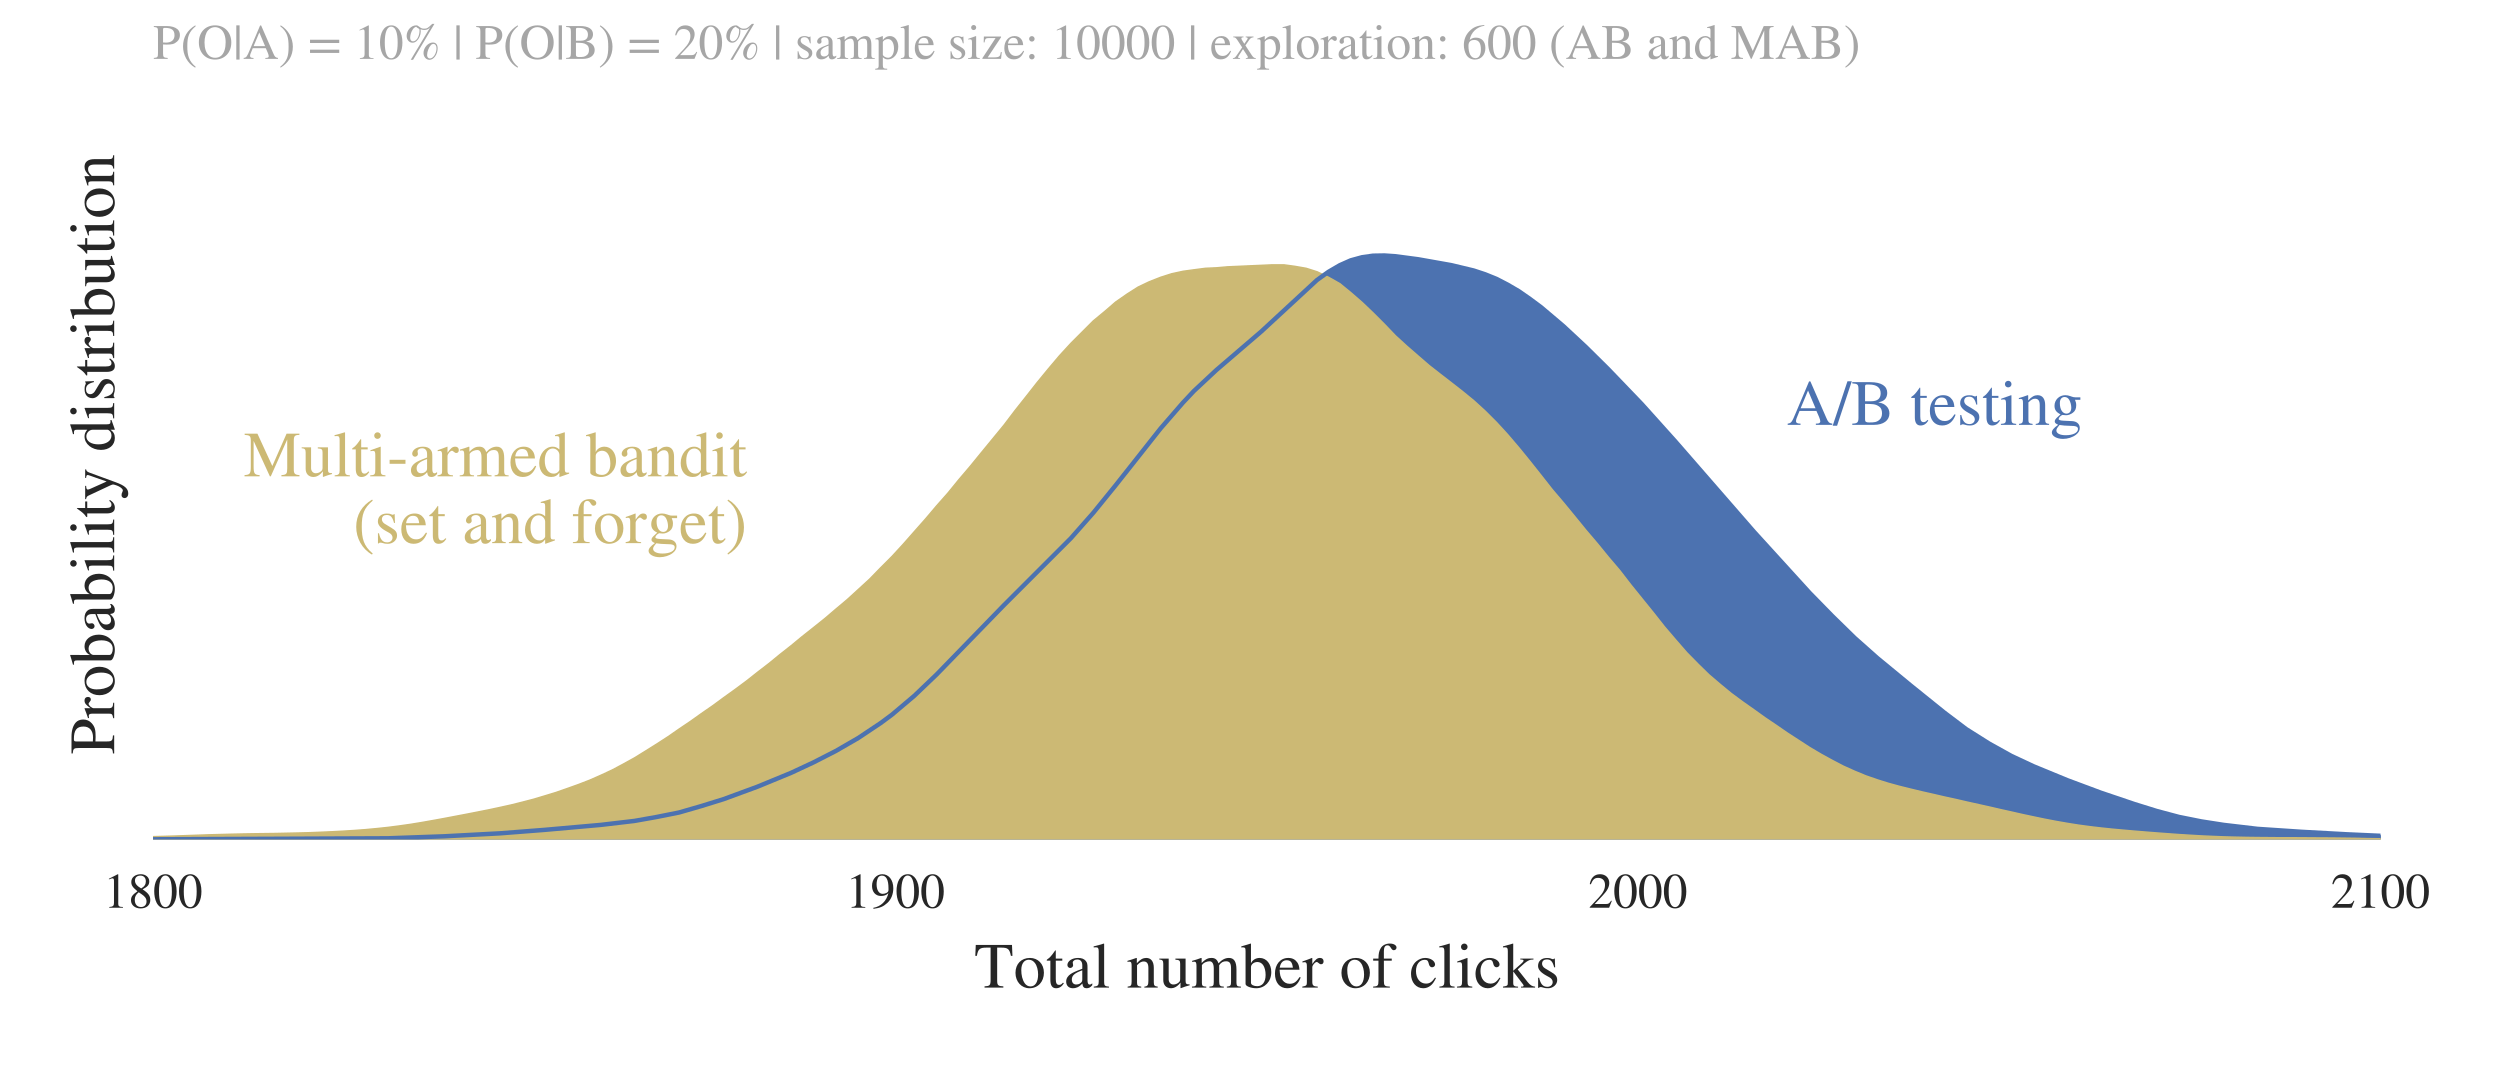 <?xml version="1.0" encoding="UTF-8" standalone="no"?>
<!DOCTYPE svg  PUBLIC '-//W3C//DTD SVG 1.1//EN'  'http://www.w3.org/Graphics/SVG/1.1/DTD/svg11.dtd'>
<svg width="504pt" height="216pt" xmlns:xlink="http://www.w3.org/1999/xlink" viewBox="0 0 504 216" version="1.1" xmlns="http://www.w3.org/2000/svg">
<defs>
<style type="text/css">*{stroke-linecap:butt;stroke-linejoin:round;stroke-miterlimit:100000;}</style>
</defs>
<path fill="#fff" d="m0 216h504v-216h-504z"/>
<path fill="#fff" d="m30.85 169.2h449l0.1-155.2-449 0.04z"/>
<defs>
<path id="d" stroke="#262626" d="m0 0"/>
</defs>
<use y="169.192" fill="#262626" xlink:href="#d" stroke="#262626" x="30.849"/>
<use y="14.04" fill="#262626" xlink:href="#d" stroke="#262626" x="30.849"/>
<defs>
<path id="ap" d="m44.5 15.5c0 8-3.2 13.41-15.5 21.59 9.91 5.32 13.41 8.71 13.41 16.21 0 7.79-6.91 14.29-16.82 14.29-11.09 0-19.39-6-19.39-15.59 0.003-6.5 2.097-10.3 12.39-18.8-10.68-7.5-13-11.4-13-18.29 0.004-9.41 7.91-16.32 19.21-16.32 12 0.004 19.7 6.613 19.7 16.91m-9 37.8c0-6.21-2.59-10.39-9.41-14.39-8.79 5.18-12.5 9.79-12.5 16 0 6.18 4.32 9.89 11 9.89 6.82 0 10.91-4.6 10.91-11.5m-8.41-26.1c6.82-4.61 9.82-8.61 9.82-14.79 0-6.504-4.5-11-11-11-7.61-0.004-12.71 5.184-12.71 14.39 0 6.5 2.1 10.61 8 15.4z"/>
<path id="o" d="m39.41 0v1.5c-7.5 0-9.5 1.797-9.5 6.094v59.71l-0.91 0.29-17.91-9.09v-1.41l2.71 1c1.79 0.71 3.5 1.21 4.5 1.21 2.11 0 3-1.5 3-4.89v-44.91c0-5.5-2.1-7.594-9.5-8v-1.5z"/>
<path id="a" d="m47.59 33c0 20.5-9.09 34.59-22.18 34.59-16.11 0-23-16.29-23-34-0.004-16.39 5.496-35 22.59-35 16.3 0.004 22.59 17.21 22.59 34.41m-9.59-0.5c0-19.8-4.5-31.3-13-31.3-8.59 0.003-13 11.39-13 31.71 0 20.29 4.5 32.09 12.8 32.09 8.79 0 13.2-11.7 13.2-32.5"/>
</defs>
<g transform="translate(20.85 183) scale(.1 -.1)" fill="#262626">
<use xlink:href="#o"/>
<use x="50" xlink:href="#ap"/>
<use x="100" xlink:href="#a"/>
<use x="150" xlink:href="#a"/>
</g>
<use y="169.192" fill="#262626" xlink:href="#d" stroke="#262626" x="180.546"/>
<use y="14.04" fill="#262626" xlink:href="#d" stroke="#262626" x="180.546"/>
<defs>
<path id="ao" d="m5.906-2.203c13 1.797 19.5 4.203 28 11.91 8 7.293 12 18.2 12 29.7 0 8.39-2.41 15.59-6.41 20.59-3.91 4.8-9.3 7.59-15.7 7.59-11.89 0-20.8-10.09-20.8-23.59 0-12.2 7.2-20.3 18-20.3 5.91 0 10.7 1.5 15 5.71-4-16.41-15.2-26.91-30.41-29.61zm30.29 37.7c0-5.3-7.29-7.5-11.7-7.5-7.5 0-12.3 7.5-12.3 19.41 0 5.39 1.5 11.29 3.5 14 1.71 2.18 4.3 3.39 7.3 3.39 8.7 0 13.2-8.6 13.2-25.39z"/>
</defs>
<g transform="translate(170.5 183) scale(.1 -.1)" fill="#262626">
<use xlink:href="#o"/>
<use x="50" xlink:href="#ao"/>
<use x="100" xlink:href="#a"/>
<use x="150" xlink:href="#a"/>
</g>
<use y="169.192" fill="#262626" xlink:href="#d" stroke="#262626" x="330.243"/>
<use y="14.04" fill="#262626" xlink:href="#d" stroke="#262626" x="330.243"/>
<defs>
<path id="x" d="m47.41 13.7l-1.41 0.6c-3.3-5.597-5.41-6.706-9.59-6.706h-23.41l16.5 17.61c8.91 9.39 12.8 16.89 12.8 24.8 0 9.91-7.21 17.59-18.5 17.59-12.3 0-18.71-8.18-20.8-19.89l2.094-0.5c4 9.8 7.496 13 14.71 13 8.5 0 13.9-5 13.9-14.11 0-8.5-3.61-16.09-13-26l-17.79-18.89-0.004-1.2h39.09z"/>
</defs>
<g transform="translate(320.2 183) scale(.1 -.1)" fill="#262626">
<use xlink:href="#x"/>
<use x="50" xlink:href="#a"/>
<use x="100" xlink:href="#a"/>
<use x="150" xlink:href="#a"/>
</g>
<use y="169.192" fill="#262626" xlink:href="#d" stroke="#262626" x="479.94"/>
<use y="14.04" fill="#262626" xlink:href="#d" stroke="#262626" x="479.94"/>
<g transform="translate(469.9 183) scale(.1 -.1)" fill="#262626">
<use xlink:href="#x"/>
<use x="50" xlink:href="#o"/>
<use x="100" xlink:href="#a"/>
<use x="150" xlink:href="#a"/>
</g>
<defs>
<path id="v" d="m77.5 0v1.5l-2.59 0.203c-3 0.203-4.32 1.5-4.32 6v20.3c0 11.8-3.5 18-11.59 18-5.8 0-10.91-2.59-16.3-8.41-1.79 5.71-5.2 8.41-10.61 8.41-4.5 0-8.68-0.91-15.29-7.7h-0.21v7.4l-0.79 0.3c-5.1-1.91-8.394-3-13.89-4.5l-0.004-1.7c1.297 0.29 2.094 0.4 3.188 0.4 2.609 0 3.5-1.7 3.5-6.61v-24.79c0-5.8-1.391-7.206-7-7.3v-1.5h22.21v1.5c-5.3 0.203-6.8 1.203-6.8 5.5v27.8c0 0.2 0.59 0.9 1.3 1.7 2 2.41 6.9 4.3 10.61 4.3 4.29 0 6.5-4.21 6.5-11.1v-21.11c0-6.09-1.11-6.684-6.82-7.09v-1.5h22.41v1.5c-5.7 0.094-7.2 1.5-7.2 8v25.2c3 4.3 6 6.1 10.7 6.1 5.7 0 7.7-3.3 7.7-11.21v-20.59c0-5.797-0.9-6.906-6.5-7.5v-1.5z"/>
<path id="g" d="m47 23.09c0 13.82-9.41 22.91-21.59 22.91-13.5 0-22.5-9.3-22.5-23.2-0.004-13.89 9.5-23.8 21.59-23.8 13.5 0 22.5 10.2 22.5 24.09m-9-2.68c0-11.61-4.41-18.61-11.8-18.61-3.61-0.003-6.79 1.794-9 4.997-3.7 5.403-5.29 12.61-5.29 20.5 0 10 4.68 15.9 11.59 15.9 4.3 0 7.09-2 9.5-5 3.2-4.11 5-11 5-17.79"/>
<path id="j" d="m16 45.8l-0.5 0.2c-5.3-2.09-8.906-3.5-14.8-5.41l0.003-1.59c1.391 0.3 2.297 0.41 3.5 0.41 2.5 0 3.391-1.61 3.391-6v-25c0-5.004-0.688-5.707-7.094-6.91v-1.5h24v1.5c-6.8 0.297-8.5 1.797-8.5 7.5v22.5c0 3.2 4.2 8.2 7 8.2 0.59 0 1.5-0.5 2.59-1.5 1.61-1.5 2.71-2 4-2 2.41 0 3.91 1.71 3.91 4.5 0 3.3-2.09 5.3-5.5 5.3-4.2 0-7-2.2-12-9.41z"/>
<path id="k" d="m25.7 0v1.5c-6.4 0.406-7.5 1.703-7.5 7.203v59.21l-0.5 0.39c-5.2-1.71-8.903-2.71-15.79-4.39l-0.004-1.61c1.594 0.2 2.891 0.2 3.688 0.2 3.203 0 4.203-1.59 4.203-6.41v-46.89c0-5.497-1.391-7.2-7.703-7.7v-1.5z"/>
<path id="h" d="m48.5 0v1.5c-4.91 0.5-6.09 1.594-6.09 7v22.09c0 9.91-4.21 15.41-11.82 15.41-4.59 0-9.18-2.2-14.39-8.09h-0.11v7.79l-0.79 0.3c-4.89-1.8-8.206-2.91-13.71-4.5l0.004-1.7c0.703 0.29 1.812 0.4 2.906 0.4 2.797 0 3.5-1.61 3.5-6.5v-24.29c0-5.91-1.094-7.504-6.203-7.91v-1.5h21.11v1.5c-5.11 0.406-6.5 1.797-6.5 5.703v27.6c4.59 4.5 7 5.7 10.29 5.7 4.89 0 7.3-3 7.3-10.09v-19.91c0-6.594-1.2-8.594-6.2-9l-0.1-1.5z"/>
<path id="n" d="m15.3 68.09l-0.5 0.21c-4.21-1.5-6.8-2.1-11.5-3.5l-3.003-0.89-0-1.71c0.5 0.1 1 0.21 1.703 0.21 4.094 0 4.906-0.82 4.906-5.82v-51c0-3.387 8.394-6.59 16.5-6.59 13.18 0 23.39 10.2 23.39 25 0 12.41-7.3 22-18 22-6.1 0-11.39-3.3-13.5-8.41zm0-36.29c0 4.2 4.61 7.9 9.9 7.9 3.6 0 6.8-1.7 8.89-4.7 2.5-3.5 3.91-9.3 3.91-15.3 0-5.79-1.3-10.2-3.7-13.2-2.21-2.797-5.39-4.297-9.3-4.297-5.2 0-9.7 2-9.7 5.203z"/>
<path id="ab" d="m39.8 15.59c-4.8-6.996-8.39-9.387-14.1-9.387-9.2 0-15.5 7.997-15.5 19.5 0 10.39 5.5 17.39 13.6 17.39 3.61 0 4.9-1.09 5.9-4.79l0.6-2.21c0.79-2.89 2.61-4.59 4.79-4.59 2.61 0 4.71 1.91 4.71 4.2 0 5.6-7 10.3-15.39 10.3-4.71 0-9.5-1.8-13.5-5.09-5.41-4.5-8.41-11.41-8.41-19.71 0-12.9 7.91-22.2 19-22.2 4.3 0 8.09 1.406 11.5 4.203 3 2.391 5 5.297 8.2 11.5z"/>
<path id="f" d="m44.2 6.594c-1.7-1.391-2.7-1.891-4.29-1.891-1.82 0-3.11 2-3.11 6.597v19.11c0 6.09-0.39 8.18-2.8 11.09s-6.2 4.5-11.8 4.5c-4.5 0-8.7-1.2-11.5-3-3.497-2.2-5.106-5.41-5.106-8 0-2.7 2.203-4.59 4.312-4.59 2.594 0 4.594 2.18 4.594 4.09 0 2.09-0.59 2.41-0.59 4.2 0 2.71 3 4.89 7 4.89 4.5 0 7.79-2.79 7.79-9v-5.39c-11.29-4.2-15-6.11-18-8.11-3.903-2.59-6.997-6.5-6.997-11.68 0-6.613 4.297-10.41 10.5-10.41 4.3 0 9.21 1.297 14.5 7.297h0.1c0.5-5.297 2.7-7.297 6.4-7.297 3.39 0 6 1 9 4.797zm-15.5 6.106c0-2.903-0.61-4.294-3.5-6.294-1.7-1.109-3.79-1.609-5.79-1.609-3.91 0-6.91 2.406-6.91 7.703 0 3.09 1 5.5 3.41 7.7 2.5 2.3 6.59 4.39 12.79 6.6z"/>
<path id="c" d="m18 63.2c0 2.8-2.2 5.1-5.09 5.1-2.82 0-5.113-2.3-5.113-5.1 0-2.9 2.203-5.11 5.003-5.11 3 0 5.2 2.21 5.2 5.11m7.3-63.2v1.5c-6.6 0.5-7.39 1.594-7.39 9v35.09l-0.41 0.41-15.5-5.5v-1.59c1.797 0.5 3.297 0.5 4.203 0.5 2.5 0 3.297-1.61 3.297-6.32v-22.68c0-7.613-1-8.504-7.906-8.91v-1.5z"/>
<path id="an" d="m59.3 49.2l-0.71 17h-56.18l-0.707-17h2.391c2 11 4.703 12.8 15.32 12.8h6v-49.7c0-8.8-1.11-9.894-9.41-10.39v-1.91h29.2v1.906c-8.2 0.391-9.61 1.594-9.61 9.184v50.91h5.91c10.59 0 13.2-1.8 15.41-12.8z"/>
<path id="aa" d="m2.094 45v-3.2h8.206v-31.39c0-7.316-1.097-8.504-8.3-8.91v-1.5h26v1.5c-8.2 0.297-9.3 1.406-9.3 8.91v31.39h12.21v3.2h-12.21v11.59c0 5.91 1.8 8.91 5.6 8.91 2.2 0 3.5-1 5.29-3.91 1.61-2.68 2.82-3.59 4.5-3.59 2.41 0 4.21 1.8 4.21 4.09 0 3.61-4.39 6.21-10.39 6.21-6.32 0-11.5-2.71-14.11-7.21-2.6-4.5-3.39-8.09-3.5-16.09z"/>
<path id="am" d="m50.5 0v1.5c-4.41 0.297-7.59 2.094-11.7 7.297l-15.3 19.4 2.91 2.71c12.29 11.39 15.18 12.59 21.59 12.59v1.5h-20.41v-1.41c3.91-0.09 5-0.5 5-1.79 0-0.89-0.89-2.21-2.29-3.5l-13.71-12.21v42l-0.39 0.21c-3.9-1.21-6.497-2-12.5-3.6l-2.997-0.79 0-1.61c1.297 0.11 2.203 0.2 3.203 0.2 3.391 0 4.297-1.3 4.297-6.09v-48.21c0-5.2-0.297-5.497-7.5-6.7l0-1.5h23.39v1.5l-2 0.094c-4 0.203-5.5 1.609-5.5 5.109v18.39l15-19.79c0.82-1.003 1.11-1.8 1.11-2.3 0-0.906-0.9-1.5-2.11-1.5h-1.89v-1.5z"/>
<path id="b" d="m26.59 7.703c-2.18-2.609-3.79-3.5-6-3.5-3.68 0-5.18 2.594-5.18 8.997v28.6h10.09v3.2h-10.09v11.59c0 1-0.21 1.32-0.71 1.32-0.61-1-1.4-1.91-2-2.82-3.794-5.5-7.106-9.18-9.7-10.68-1.094-0.71-1.703-1.32-1.703-1.91 0-0.3 0.109-0.5 0.406-0.7h5.297v-30.1c0-8.403 3-12.7 8.8-12.7 5 0 8.79 2.406 12.11 7.594z"/>
<path id="u" d="m48 5h-0.59c-4.61 0-5.71 1.094-5.71 5.7v34.3h-15.79v-1.7c6-0.39 7.39-1.21 7.39-6.5v-23.1c0-3.5-0.71-4.403-2.3-5.794-2.5-2.203-5.5-3.109-8.41-3.109-3.89 0-7.09 3.297-7.09 7.903v32.3h-14.59l-0.004-1.41c4.797-0.29 6.188-1.68 6.188-6.68v-25.11c0-7.706 4.496-12.8 12.21-12.8 3.7 0 9.4 1.906 14.29 8.594h0.21v-8.188l0.5-0.312c5 2 8.61 3.109 13.7 4.5z"/>
<path id="e" d="m40.8 16.41c-4.89-7.41-8.71-10.5-15.39-10.5-4.61-0.004-8.32 1.793-11.11 5.5-3.6 4.79-4.1 8.68-4.597 16.29h30.8c-0.41 5.39-1.41 8.6-3.41 11.39-3.18 4.5-7.68 6.91-13.89 6.91-12.61 0-20.7-10.2-20.7-24.3 0-13.79 7.203-22.7 19-22.7 10 0 17 5.797 20.91 16.7zm-30.89 14.5c1.094 7.5 5.004 11.5 10.59 11.5 6.59 0 8.7-3.41 9.8-11.5z"/>
<path id="i" d="m15.59 30.09c-2.79 1.71-4.29 4.61-4.29 6.82 0 4.68 3.2 6.79 7.5 6.79 6 0 9-3.29 11.29-12.29h1.5l-0.5 13.59h-1.09c-0.8-0.91-1.2-1-1.59-1-0.71 0-1.71 0.3-2.82 0.8-2.09 1-4.29 1.11-6.68 1.11-8.21 0-13.82-4.41-13.82-12.32 0.004-5.09 3.707-9.89 12-14.5l5.41-3c3.3-1.79 5.3-4.39 5.3-7.496 0-4.094-3.21-7.391-8.3-7.391-6.91 0-10.59 4.391-12.7 14.1h-1.597v-15.71l1.297 0.004c0.594 1 1.203 1.203 2.406 1.203 1.094 0 2.184-0.094 4.594-0.891 2.3-0.812 5.2-0.906 7.3-0.906 7.61 0 14 5.797 14 12.5 0 5.7-2.39 8.41-8.8 12.3z"/>
</defs>
<g transform="translate(196.4 199.1) scale(.13 -.13)" fill="#262626">
<use xlink:href="#an"/>
<use x="61.1" xlink:href="#g"/>
<use x="111.1" xlink:href="#b"/>
<use x="138.9" xlink:href="#f"/>
<use x="183.3" xlink:href="#k"/>
<use x="211.1" xlink:href="#XITS-20"/>
<use x="236.1" xlink:href="#h"/>
<use x="286.1" xlink:href="#u"/>
<use x="336.1" xlink:href="#v"/>
<use x="413.9" xlink:href="#n"/>
<use x="463.9" xlink:href="#e"/>
<use x="508.3" xlink:href="#j"/>
<use x="541.6" xlink:href="#XITS-20"/>
<use x="566.6" xlink:href="#g"/>
<use x="616.6" xlink:href="#aa"/>
<use x="649.9" xlink:href="#XITS-20"/>
<use x="674.9" xlink:href="#ab"/>
<use x="719.3" xlink:href="#k"/>
<use x="747.1" xlink:href="#c"/>
<use x="774.9" xlink:href="#ab"/>
<use x="819.3" xlink:href="#am"/>
<use x="869.3" xlink:href="#i"/>
</g>
<defs>
<path id="w" d="m1.594 66.2v-1.9c7.406-0.6 8.406-1.8 8.406-9.21v-42.89c0-8.606-0.594-9.7-8.406-10.29v-1.91h28v1.906c-8.09 0.391-9.39 1.688-9.39 9.294v17.89c2.71-0.18 4.3-0.29 6.89-0.29 10.71 0 15.61 0.9 21.41 6.11 3.7 3.29 5.7 7.79 5.7 13.09 0 5-1.7 9.09-5 11.91-4.5 3.79-11.7 6.29-21.7 6.29zm18.61-7.29c0 2.68 0.6 3.59 3.5 3.59 13.6 0 19.6-4 19.6-15 0-9-6-14.7-17-14.7-2 0-3.8 0.11-6.1 0.29z"/>
<path id="ak" d="m47.5 45h-13.3v-1.5c3.1 0 4.6-0.8 4.6-2.41 0-0.39-0.1-1.09-0.39-1.79l-9.71-27.6-11.2 25c-0.59 1.39-1.3 3-1.3 4.1 0 1.79 1.39 2.5 5.71 2.7v1.5h-20.5l-0.004-1.41c2.594-0.39 4.297-1.29 5.297-3.5l13.21-28.18c1.89-4.004 4.18-8.613 4.18-10.11 0-1.597-2-7.894-4-10.8-1.59-2.41-3.59-4.41-5-4.41-0.59 0-1.5 0.11-2.59 0.71-1.8 1-3.406 1.29-5.203 1.29-2.391 0-4.297-2.09-4.297-4.59 0-3.3 2.703-5.8 7-5.8 7.59 0 12.3 5.1 17.5 19.3l15 40.91c1.41 3.68 2.59 4.79 5 5.09z"/>
<path id="m" d="m49.09 4.203v1.594c-1.68-0.094-1.79-0.094-2.29-0.094-3.6 0-4.39 1.094-4.39 5.707v56.68l-0.5 0.21c-4.82-1.71-8.32-2.71-14.71-4.39v-1.61c0.8 0.11 1.39 0.11 2.21 0.11 3.68 0 4.59-1 4.59-5.11v-15.6c-3.8 3.21-6.5 4.3-10.5 4.3-11.5 0-20.8-11.3-20.8-25.5 0.003-12.8 7.39-21.5 18.5-21.5 5.6 0 9.39 2 12.8 6.703v-6.406l0.41-0.297zm-15.09 5.997c0-0.7-0.59-1.794-1.5-2.794-1.8-2.109-4.3-3.203-7.41-3.203-8.39 0-13.79 7.997-13.79 20.3 0 11.3 4.9 18.7 12.5 18.7 5.4 0 10.2-4.7 10.2-10z"/>
</defs>
<g transform="translate(23.02 152.1) rotate(-90) scale(.13 -.13)" fill="#262626">
<use xlink:href="#w"/>
<use x="55.7" xlink:href="#j"/>
<use x="89" xlink:href="#g"/>
<use x="139" xlink:href="#n"/>
<use x="189" xlink:href="#f"/>
<use x="233.4" xlink:href="#n"/>
<use x="283.4" xlink:href="#c"/>
<use x="311.2" xlink:href="#k"/>
<use x="339" xlink:href="#c"/>
<use x="366.8" xlink:href="#b"/>
<use x="394.6" xlink:href="#ak"/>
<use x="444.6" xlink:href="#XITS-20"/>
<use x="469.6" xlink:href="#m"/>
<use x="519.6" xlink:href="#c"/>
<use x="547.4" xlink:href="#i"/>
<use x="586.3" xlink:href="#b"/>
<use x="614.1" xlink:href="#j"/>
<use x="647.4" xlink:href="#c"/>
<use x="675.2" xlink:href="#n"/>
<use x="725.2" xlink:href="#u"/>
<use x="775.2" xlink:href="#b"/>
<use x="803" xlink:href="#c"/>
<use x="830.8" xlink:href="#g"/>
<use x="880.8" xlink:href="#h"/>
</g>
<defs>
<path id="ai" stroke="#4c72b0" stroke-width=".3" d="m30.85-46.81v-0.03l2.26 0.01h2.25l2.26 0.01h2.26 2.25l2.26-0.01h2.26l2.25-0.01 2.26-0.01 2.26-0.01 2.25-0.01h2.26l2.26-0.01 2.25-0.01h2.26l2.26-0.01 2.25-0.01 2.26-0.02 2.26-0.02 2.25-0.04 2.26-0.04 2.26-0.05 2.25-0.07 2.26-0.08 2.26-0.08 2.25-0.1 2.26-0.1 2.26-0.11 2.25-0.12 2.26-0.12 2.25-0.14 2.3-0.15 2.2-0.16 2.3-0.17 2.2-0.18 2.3-0.19 2.2-0.2 2.3-0.22 2.3-0.22 2.2-0.23 2.3-0.24 2.2-0.27 2.3-0.3 2.2-0.34 2.3-0.39 2.3-0.45 2.2-0.52 2.3-0.58 2.2-0.65 2.3-0.7 2.2-0.75 2.3-0.79 2.3-0.83 2.2-0.87 2.3-0.9 2.2-0.93 2.3-0.98 2.2-1.03 2.3-1.07 2.3-1.13 2.2-1.18 2.3-1.26 2.2-1.34 2.3-1.44 2.2-1.55 2.3-1.69 2.3-1.83 2.2-1.97 2.3-2.11 2.2-2.21 2.3-2.3 2.2-2.35 2.3-2.36 2.2-2.35 2.3-2.32 2.3-2.26 2.2-2.23 2.3-2.19 2.2-2.22 2.3-2.2 2.2-2.3 2.3-2.4 2.3-2.4 2.2-2.7 2.3-2.7 2.2-2.8 2.3-2.9 2.2-3 2.3-2.8 2.3-2.9 2.2-2.6 2.3-2.5 2.2-2.4 2.3-2.1 2.2-2.1 2.3-1.9 2.3-1.9 2.2-2 2.3-2 2.2-2.1 2.3-2.1 2.2-2.2 2.3-2 2.2-1.9 2.3-1.7 2.3-1.3 2.2-1 2.3-0.6 2.2-0.4h2.3l2.2 0.2 2.3 0.2 2.3 0.4 2.2 0.3 2.3 0.4 2.2 0.5 2.3 0.4 2.2 0.6 2.3 0.8 2.3 0.9 2.2 1.2 2.3 1.3 2.2 1.5 2.3 1.7 2.2 1.9 2.3 2 2.3 2 2.2 2.2 2.3 2.2 2.2 2.2 2.3 2.3 2.2 2.4 2.3 2.4 2.3 2.5 2.2 2.5 2.3 2.6 2.2 2.6 2.3 2.6 2.2 2.6 2.3 2.7 2.2 2.6 2.3 2.5 2.3 2.5 2.2 2.5 2.3 2.5 2.2 2.4 2.3 2.48 2.2 2.42 2.3 2.38 2.3 2.31 2.2 2.23 2.3 2.14 2.2 2.05 2.3 1.96 2.2 1.91 2.3 1.87 2.3 1.85 2.2 1.83 2.3 1.81 2.2 1.78 2.3 1.71 2.2 1.63 2.3 1.52 2.3 1.41 2.2 1.28 2.3 1.18 2.2 1.09 2.3 1.02 2.2 0.96 2.3 0.93 2.3 0.9 2.2 0.88 2.3 0.86 2.2 0.83 2.3 0.8 2.2 0.78 2.3 0.74 2.2 0.7 2.3 0.67 2.3 0.61 2.2 0.56 2.3 0.5 2.2 0.44 2.3 0.38 2.2 0.33 2.3 0.28 2.3 0.24 2.2 0.21 2.3 0.18 2.2 0.18 2.3 0.16 2.2 0.15 2.3 0.15 2.3 0.13 2.2 0.12 2.3 0.11 2.2 0.09 2.3 0.07 2.2 0.06v0.73h-2.2-2.3-2.2-2.3-2.2-2.3-2.3-2.2-2.3-2.2-2.3-2.2-2.3-2.3-2.2-2.3-2.2-2.3-2.2-2.3-2.3-2.2-2.3-2.2-2.3-2.2-2.3-2.2-2.3-2.3-2.2-2.3-2.2-2.3-2.2-2.3-2.3-2.2-2.3-2.2-2.3-2.2-2.3-2.3-2.2-2.3-2.2-2.3-2.2-2.3-2.3-2.2-2.3-2.2-2.3-2.2-2.3-2.3-2.2-2.3-2.2-2.3-2.2-2.3-2.2-2.3-2.3-2.2-2.3-2.2-2.3-2.2-2.3-2.3-2.2-2.3-2.2-2.3-2.2-2.3-2.3-2.2-2.3-2.2-2.3-2.2-2.3-2.3-2.2-2.3-2.2-2.3-2.2-2.3-2.3-2.2-2.3-2.2-2.3-2.2-2.3-2.2-2.3-2.3-2.2-2.3-2.2-2.3-2.2-2.3-2.3-2.2-2.3-2.2-2.3-2.2-2.3-2.3-2.2-2.3-2.2-2.3-2.2-2.3-2.3-2.2-2.3-2.2-2.3-2.2-2.3-2.2-2.3-2.3-2.2-2.3-2.2-2.3-2.2-2.3-2.3-2.2-2.3-2.2-2.3-2.2-2.3-2.3-2.2-2.3-2.2-2.3-2.2-2.3-2.3-2.2-2.3-2.2-2.3-2.2-2.3-2.3-2.2-2.3-2.2-2.3-2.2-2.3-2.25-2.26-2.25-2.26-2.26-2.25-2.26-2.26-2.25-2.26-2.26-2.25-2.26-2.26-2.25-2.26-2.26-2.25-2.26-2.26-2.25-2.26-2.26-2.25-2.26-2.26-2.25-2.26-2.26-2.25-2.26z"/>
</defs>
<g clip-path="url(#t)">
<use y="216.0" fill="#4c72b0" xlink:href="#ai" stroke="#4c72b0" x="0.0" stroke-width=".3"/>
</g>
<defs>
<path id="ah" stroke="#ccb974" stroke-width=".3" d="m30.85-46.81v-0.52l2.26-0.06 2.25-0.07 2.26-0.08 2.26-0.08 2.25-0.08 2.26-0.06 2.26-0.06 2.25-0.05 2.26-0.04 2.26-0.03 2.25-0.03 2.26-0.05 2.26-0.05 2.25-0.06 2.26-0.09 2.26-0.1 2.25-0.12 2.26-0.14 2.26-0.17 2.25-0.21 2.26-0.24 2.26-0.29 2.25-0.32 2.26-0.37 2.26-0.4 2.25-0.41 2.26-0.43 2.26-0.43 2.25-0.44 2.26-0.45 2.25-0.48 2.3-0.51 2.2-0.55 2.3-0.6 2.2-0.66 2.3-0.7 2.2-0.77 2.3-0.82 2.3-0.89 2.2-0.97 2.3-1.07 2.2-1.17 2.3-1.27 2.2-1.36 2.3-1.44 2.3-1.49 2.2-1.53 2.3-1.55 2.2-1.57 2.3-1.59 2.2-1.62 2.3-1.65 2.3-1.71 2.2-1.74 2.3-1.77 2.2-1.8 2.3-1.81 2.2-1.82 2.3-1.82 2.3-1.84 2.2-1.88 2.3-1.93 2.2-2.01 2.3-2.11 2.2-2.26 2.3-2.3 2.3-2.5 2.2-2.5 2.3-2.6 2.2-2.6 2.3-2.6 2.2-2.7 2.3-2.7 2.2-2.7 2.3-2.8 2.3-2.8 2.2-2.9 2.3-2.9 2.2-2.8 2.3-2.8 2.2-2.6 2.3-2.5 2.3-2.3 2.2-2.2 2.3-1.9 2.2-1.9 2.3-1.6 2.2-1.4 2.3-1.1 2.3-0.9 2.2-0.7 2.3-0.5 2.2-0.3 2.3-0.3 2.2-0.1 2.3-0.2 2.3-0.1 2.2-0.1 2.3-0.1 2.2-0.1h2.3l2.2 0.3 2.3 0.4 2.2 0.7 2.3 1.1 2.3 1.3 2.2 1.8 2.3 2 2.2 2.1 2.3 2.3 2.2 2.3 2.3 2.1 2.3 2 2.2 1.9 2.3 1.8 2.2 1.7 2.3 1.8 2.2 1.8 2.3 2.1 2.3 2.3 2.2 2.4 2.3 2.7 2.2 2.7 2.3 2.9 2.2 2.8 2.3 2.7 2.3 2.8 2.2 2.7 2.3 2.7 2.2 2.7 2.3 2.7 2.2 2.85 2.3 2.85 2.3 2.84 2.2 2.79 2.3 2.69 2.2 2.53 2.3 2.34 2.2 2.15 2.3 1.96 2.2 1.81 2.3 1.7 2.3 1.62 2.2 1.58 2.3 1.55 2.2 1.52 2.3 1.49 2.2 1.43 2.3 1.36 2.3 1.26 2.2 1.15 2.3 1.03 2.2 0.91 2.3 0.8 2.2 0.69 2.3 0.63 2.3 0.57 2.2 0.53 2.3 0.52 2.2 0.51 2.3 0.5 2.2 0.51 2.3 0.51 2.3 0.51 2.2 0.51 2.3 0.51 2.2 0.5 2.3 0.49 2.2 0.46 2.3 0.44 2.3 0.4 2.2 0.35 2.3 0.31 2.2 0.26 2.3 0.24 2.2 0.2 2.3 0.2 2.2 0.18 2.3 0.18 2.3 0.17 2.2 0.16 2.3 0.14 2.2 0.13 2.3 0.1 2.2 0.09 2.3 0.06 2.3 0.05 2.2 0.03 2.3 0.02 2.2 0.02h2.3l2.2 0.01 2.3 0.02 2.3 0.01 2.2 0.02 2.3 0.03 2.2 0.03 2.3 0.03 2.2 0.02v0.13h-2.2-2.3-2.2-2.3-2.2-2.3-2.3-2.2-2.3-2.2-2.3-2.2-2.3-2.3-2.2-2.3-2.2-2.3-2.2-2.3-2.3-2.2-2.3-2.2-2.3-2.2-2.3-2.2-2.3-2.3-2.2-2.3-2.2-2.3-2.2-2.3-2.3-2.2-2.3-2.2-2.3-2.2-2.3-2.3-2.2-2.3-2.2-2.3-2.2-2.3-2.3-2.2-2.3-2.2-2.3-2.2-2.3-2.3-2.2-2.3-2.2-2.3-2.2-2.3-2.2-2.3-2.3-2.2-2.3-2.2-2.3-2.2-2.3-2.3-2.2-2.3-2.2-2.3-2.2-2.3-2.3-2.2-2.3-2.2-2.3-2.2-2.3-2.3-2.2-2.3-2.2-2.3-2.2-2.3-2.3-2.2-2.3-2.2-2.3-2.2-2.3-2.2-2.3-2.3-2.2-2.3-2.2-2.3-2.2-2.3-2.3-2.2-2.3-2.2-2.3-2.2-2.3-2.3-2.2-2.3-2.2-2.3-2.2-2.3-2.3-2.2-2.3-2.2-2.3-2.2-2.3-2.2-2.3-2.3-2.2-2.3-2.2-2.3-2.2-2.3-2.3-2.2-2.3-2.2-2.3-2.2-2.3-2.3-2.2-2.3-2.2-2.3-2.2-2.3-2.3-2.2-2.3-2.2-2.3-2.2-2.3-2.3-2.2-2.3-2.2-2.3-2.2-2.3-2.25-2.26-2.25-2.26-2.26-2.25-2.26-2.26-2.25-2.26-2.26-2.25-2.26-2.26-2.25-2.26-2.26-2.25-2.26-2.26-2.25-2.26-2.26-2.25-2.26-2.26-2.25-2.26-2.26-2.25-2.26z"/>
</defs>
<g clip-path="url(#t)">
<use y="216.0" fill="#ccb974" xlink:href="#ah" stroke="#ccb974" x="0.0" stroke-width=".3"/>
</g>
<path fill="none" clip-path="url(#t)" d="m30.85 169.2l24.82-0.1 22.57-0.1 11.28-0.4 11.28-0.6 9-0.7 11.3-1 6.8-0.8 4.5-0.8 4.5-0.9 4.5-1.3 4.5-1.4 6.8-2.5 6.8-2.8 4.5-2.1 4.5-2.3 4.5-2.6 4.5-3 2.3-1.7 4.5-3.8 4.5-4.3 6.8-7 6.8-7 13.5-13.5 4.5-5.1 4.5-5.54 9.1-11.51 4.5-5.19 2.2-2.34 4.5-4.2 9.1-7.81 11.2-10.35 2.3-1.65 2.3-1.34 2.2-0.98 2.3-0.63 2.2-0.31 2.3-0.04 2.2 0.15 4.6 0.61 6.7 1.19 4.5 1.08 2.3 0.76 2.3 0.93 2.2 1.14 2.3 1.34 2.2 1.53 2.3 1.71 4.5 3.81 4.5 4.19 4.5 4.45 6.8 7.08 6.8 7.57 15.8 18.15 11.2 12.3 4.6 4.7 4.5 4.4 4.5 4 6.8 5.6 6.7 5.4 4.5 3.4 4.6 2.9 4.5 2.5 4.5 2.1 6.8 2.8 6.7 2.5 6.8 2.3 4.5 1.4 4.5 1.2 4.5 0.9 4.5 0.7 6.8 0.8 9 0.6 9.1 0.5 6.7 0.3v0" stroke-linecap="round" stroke="#4c72b0" stroke-width=".9"/>
<defs>
<path id="q" d="m70.7 0v1.906c-5.2 0.594-6.61 2.688-9.4 9.184l-24.6 56.32h-2l-20.61-48.82c-5.887-14-6.793-16.09-12.59-16.68v-1.91h19.91v1.906c-4.82 0-7 1-7 4.094 0 1.203 0.39 2.906 0.89 4.2l4.61 11.39h26.18l4.11-9.39c1.21-2.794 1.89-5.497 1.89-6.997 0-0.906-0.59-2-1.39-2.406-1.2-0.703-1.9-0.891-5.5-0.891v-1.906zm-26 25.7h-23.11l11.5 27.5z"/>
<path id="aj" d="m41.8 13.59l-1.8 0.41c-1-5-1.3-6.594-2.7-8.297-1.39-1.703-4.8-2.703-10.6-2.703h-13.29l26.89 40.5v1.5h-34.6l-0.403-11.8h1.797c0.906 7.3 2.406 8.8 8.706 8.8h13.5l-26.6-40.5 0.003-1.5h37.6z"/>
<path id="ag" d="m68.59 21.3c0 7.4-3.5 11.7-9.59 11.7-9.59 0-18.91-10.41-18.91-21.09 0-7.816 5.32-13.82 12.11-13.82 8.6 0.004 16.39 11.11 16.39 23.21m-2.29 0.2c0-10.59-6.5-20.7-13.39-20.7-3.21-0.003-5.61 2.903-5.61 6.794 0 6.816 3.4 15.61 7.79 20.32 1.21 1.39 3.32 2.29 4.91 2.29 3.8 0 6.3-3.5 6.3-8.7m-4.21 49.09h-4.39c-9.2-8.89-10.5-9.68-16.7-9.68-3.7 0-6.09 1-9.59 3.89-2.71 2.2-3.91 2.79-6 2.79-10.21 0-19.32-10-19.32-21.29 0.004-7.8 5.11-13.71 11.82-13.71 3.29 0 5.89 1.11 8.59 3.71 4.8 4.5 8 12 8 19 0 1.61-0.09 2.7-0.41 4.4 3.21-1.11 5-1.4 7.61-1.4 5.3 0 8.39 1.4 12.1 5.7l-39.39-65.8 4.68 0.003zm-30-13.68c0-11.5-6.09-21.61-13.18-21.61-3.41 0-5.71 2.79-5.71 7 0 5.5 1.71 11.4 4.8 16.29 2 3.32 3.09 4.32 7.2 6.32 1.71-1.82 3-2.71 4.39-3.41 2.11-1 2.5-1.7 2.5-4.59"/>
<path id="ad" d="m86.41 0v1.906c-7.32 0.5-8.82 2.188-8.82 9.294v43.8c0 7.5 1.5 9.2 8.71 9.3v1.9h-19.89l-22.11-50.2-23.1 50.2h-19.79l-0.004-1.9c8.188-0.5 9.504-1.8 9.504-9.39v-39.82c0-11.18-1.41-12.59-9.707-13.18v-1.91h23.39v1.906c-7.68 0.391-9.29 2.188-9.29 13.18v39.82l25.2-54.91h1.41l25.5 57.2v-44.9c0-8.3-1.11-9.894-9-10.39v-1.91z"/>
<path id="ac" d="m68.8 33.09c0 19.82-13.1 34.5-32.71 34.5-19.5 0-32.68-13.89-32.68-34.18-0.004-20.82 13.29-34.82 32.68-34.82 19.21 0.004 32.71 13.91 32.71 34.5m-11.39 0.61c0-12-2.82-21.4-8.32-26.7-3.5-3.297-7.89-4.797-12.89-4.797-4.61 0-9 1.391-12.4 4.5-6.1 5.597-9 14.6-9 26.5 0 9.5 2.61 19.21 6.9 24.1 3.89 4.5 8.89 6.7 14.3 6.7 4.7 0 8.7-1.7 12.3-4.7 5.7-4.8 9.11-14.21 9.11-25.6"/>
<path id="p" d="m42.2 34.91c5.21 1.29 7.21 2.09 9.6 4.18 2.5 2.21 4.11 6.32 4.11 10.41 0 10.59-8.91 16.7-26.21 16.7h-28l0.003-1.9c8.094-0.5 9.597-1.39 9.597-9.3v-43.7c0-7.597-1.706-9.206-9.597-9.394v-1.906h33.71c14.5 0 23.89 6.703 23.89 17.8 0 4.4-1.71 8.61-4.89 11.5-2.91 2.61-5.61 4.4-12.21 5.5zm-20.7 1.68v22.71c0 2.29 0.7 3.2 2.41 3.2h4.09c11.91 0 17.7-5.09 17.7-13.5 0-8.3-4.9-12.41-15-12.41zm0-4c11.8-0.39 15.59 0 21.59-4 3.32-2.18 4.71-5.89 4.71-10.68 0-4.32-1.3-7.71-3.8-9.91-4.41-3.906-7.91-4.297-16.3-4.297-4.61 0-6.2 1.094-6.2 4.5z"/>
<path id="af" d="m19.2 40.3c0 3-2.5 5.61-5.5 5.61-3.2 0-5.606-2.41-5.606-5.61 0-3 2.606-5.5 5.606-5.5s5.5 2.5 5.5 5.5m0-35.89c0 3-2.5 5.594-5.5 5.594-3.2 0-5.606-2.406-5.606-5.594 0-3 2.606-5.5 5.606-5.5s5.5 2.5 5.5 5.5"/>
<path id="s" d="m30.41-16.09c-14 11.68-17 23-17 41.59 0 19.3 3.09 28.59 17 40.5l-0.91 1.59c-16-9.5-24.7-23.89-24.7-42.39-0.003-17 8.61-33.9 24.4-42.9z"/>
<path id="l" d="m13.3-1.406v69h-6.597v-69z"/>
<path id="y" d="m15.91 45.8l-0.61 0.2c-5.3-2.09-8.894-3.41-14.39-5.09l-0.004-1.61c0.891 0.11 1.594 0.11 2.5 0.11 3.391 0 4.094-1 4.094-5.71v-46.79c0-5.21-1.094-6.32-7-6.91v-1.7h24.2v1.79c-7.5 0.11-8.79 1.21-8.79 7.5v15.71c3.59-3.3 5.89-4.3 10.09-4.3 11.91 0 21 11.2 21 25.7 0 12.39-7 21.3-16.7 21.3-5.6 0-10-2.41-14.39-7.91zm0-12.39c0 3 5.59 6.59 10.18 6.59 7.41 0 12.32-7.59 12.32-19.3 0-11-4.91-18.5-12.11-18.5-4.71 0.003-10.39 3.597-10.39 6.597z"/>
<path id="aq" d="m44.59 68.41c-13.79-1.5-21.68-3.91-30.29-12.91-7.097-7.3-10.89-16.8-10.89-27.59-0.004-7 1.887-14.11 4.684-19.21 3.496-6.403 9.816-10.11 17.71-10.11 6.61 0.004 12.2 2.707 15.9 7.316 3.3 4 5.1 9.594 5.1 16 0 12.89-7.21 20.89-18.89 20.89-4.41 0-7.82-0.71-12.71-4.5 2.71 15.11 13.89 25.9 29.6 28.5zm-6.79-49.61c0-10.21-3.71-17.39-10.89-17.39-9.41-0.004-14.21 10-14.21 25.18 0 9.21 5.89 11.61 11.6 11.61 9.29 0 13.5-6.61 13.5-19.4"/>
<path id="r" d="m2.906 66c14.5-11.41 17-22.91 17-41.59 0-19.41-2.82-28.82-17-40.5l0.887-1.61c15.9 9.7 24.7 23.9 24.7 42.4 0 17-9.09 33.71-24.41 42.89z"/>
<path id="ae" d="m63.7 32v6.59h-58.9l-0.003-6.59zm0-20v6.59h-58.9l-0.003-6.59z"/>
<path id="al" d="m47.91 0v1.5c-3.11 0-5.41 1.703-8.21 6l-12.79 19.59 8.29 12c1.89 2.71 4.89 4.32 8.1 4.41v1.5h-15.8v-1.5c3-0.2 4-0.8 4-2.2 0-1.21-1.5-3-3.7-6.5-1-1.5-2-3.1-3-4.39-0.39 0.68-0.89 1.29-1.39 2-2.91 4.29-4.61 7.59-4.61 8.89 0 1.5 1.29 2.11 4.29 2.2v1.5h-20.68l-0.004-1.5h0.891c3 0 4.609-1.3 7.703-6l9.41-14.41-11.41-16.5c-2.797-4.09-4-4.793-7.297-5.09v-1.5h14.5v1.5c-2.9 0-4 0.5-4 1.797 0 0.703 0.6 1.906 2 4.109l7.89 12.29 9.11-14c0.39-0.606 0.6-1.106 0.6-1.794 0-1.812-0.71-2.203-4-2.406v-1.5z"/>
</defs>
<g transform="translate(30.85 11.87) scale(.1 -.1)" fill="#a6a6a6">
<use xlink:href="#w"/>
<use x="55.7" xlink:href="#s"/>
<use x="89" xlink:href="#ac"/>
<use x="161.2" xlink:href="#l"/>
<use x="181.2" xlink:href="#q"/>
<use x="253.4" xlink:href="#r"/>
<use x="286.7" xlink:href="#XITS-20"/>
<use x="311.7" xlink:href="#ae"/>
<use x="380.2" xlink:href="#XITS-20"/>
<use x="405.2" xlink:href="#o"/>
<use x="455.2" xlink:href="#a"/>
<use x="505.2" xlink:href="#ag"/>
<use x="579.9" xlink:href="#XITS-20"/>
<use x="604.9" xlink:href="#l"/>
<use x="624.9" xlink:href="#XITS-20"/>
<use x="649.9" xlink:href="#w"/>
<use x="705.6" xlink:href="#s"/>
<use x="738.9" xlink:href="#ac"/>
<use x="811.1" xlink:href="#l"/>
<use x="831.1" xlink:href="#p"/>
<use x="897.8" xlink:href="#r"/>
<use x="931.1" xlink:href="#XITS-20"/>
<use x="956.1" xlink:href="#ae"/>
<use x="1024.6" xlink:href="#XITS-20"/>
<use x="1049.6" xlink:href="#x"/>
<use x="1099.6" xlink:href="#a"/>
<use x="1149.6" xlink:href="#ag"/>
<use x="1224.3" xlink:href="#XITS-20"/>
<use x="1249.3" xlink:href="#l"/>
<use x="1269.3" xlink:href="#XITS-20"/>
<use x="1294.3" xlink:href="#i"/>
<use x="1333.2" xlink:href="#f"/>
<use x="1377.6" xlink:href="#v"/>
<use x="1455.4" xlink:href="#y"/>
<use x="1505.4" xlink:href="#k"/>
<use x="1533.2" xlink:href="#e"/>
<use x="1577.6" xlink:href="#XITS-20"/>
<use x="1602.6" xlink:href="#i"/>
<use x="1641.499" xlink:href="#c"/>
<use x="1669.299" xlink:href="#aj"/>
<use x="1713.699" xlink:href="#e"/>
<use x="1758.099" xlink:href="#af"/>
<use x="1785.899" xlink:href="#XITS-20"/>
<use x="1810.899" xlink:href="#o"/>
<use x="1860.899" xlink:href="#a"/>
<use x="1910.899" xlink:href="#a"/>
<use x="1960.899" xlink:href="#a"/>
<use x="2010.899" xlink:href="#a"/>
<use x="2060.899" xlink:href="#XITS-20"/>
<use x="2085.899" xlink:href="#l"/>
<use x="2105.899" xlink:href="#XITS-20"/>
<use x="2130.899" xlink:href="#e"/>
<use x="2175.299" xlink:href="#al"/>
<use x="2225.299" xlink:href="#y"/>
<use x="2275.299" xlink:href="#k"/>
<use x="2303.099" xlink:href="#g"/>
<use x="2353.099" xlink:href="#j"/>
<use x="2386.399" xlink:href="#f"/>
<use x="2430.799" xlink:href="#b"/>
<use x="2458.599" xlink:href="#c"/>
<use x="2486.399" xlink:href="#g"/>
<use x="2536.399" xlink:href="#h"/>
<use x="2586.399" xlink:href="#af"/>
<use x="2614.199" xlink:href="#XITS-20"/>
<use x="2639.199" xlink:href="#aq"/>
<use x="2689.199" xlink:href="#a"/>
<use x="2739.199" xlink:href="#a"/>
<use x="2789.199" xlink:href="#XITS-20"/>
<use x="2814.199" xlink:href="#s"/>
<use x="2847.499" xlink:href="#q"/>
<use x="2919.699" xlink:href="#p"/>
<use x="2986.399" xlink:href="#XITS-20"/>
<use x="3011.399" xlink:href="#f"/>
<use x="3055.799" xlink:href="#h"/>
<use x="3105.799" xlink:href="#m"/>
<use x="3155.799" xlink:href="#XITS-20"/>
<use x="3180.799" xlink:href="#ad"/>
<use x="3269.699" xlink:href="#q"/>
<use x="3341.899" xlink:href="#p"/>
<use x="3408.599" xlink:href="#r"/>
</g>
<defs>
<path id="ar" d="m28.7 67.59h-6.7l-22.91-69 6.816 0.004z"/>
<path id="z" d="m47 38.8v3.9h-7.7c-2 0-3.5 0.3-5.5 1l-2.21 0.8c-2.68 1-5.39 1.5-8 1.5-9.29 0-16.68-7.2-16.68-16.3-0.004-6.29 2.59-10.11 9.29-13.4-1.4-1.39-2.79-2.71-4.29-4-3.316-2.894-4.613-4.894-4.613-6.894 0-2.203 1.109-3.312 5.293-5.312-7.184-5.188-9.793-8.5-9.793-12.18 0-5.32 7.703-9.71 17.29-9.71 7.21 0 14.82 2.39 20 6.39 4.11 3.21 6 6.504 6 10.5 0 6.207-4.68 10.41-12.09 10.71l-12.91 0.606c-5.39 0.297-7.79 1.094-7.79 2.688 0 1.996 3.29 5.496 6 6.316l1.9-0.21c1.8-0.2 3.21-0.29 3.8-0.29 3.5 0 7.2 1.5 10.41 3.89 3.59 2.7 5.18 6.4 5.18 11.61 0 2.89-0.5 5.18-1.89 8.39zm-31.8-5c0 5.9 2.8 9.4 7.39 9.4 3.11 0 5.71-1.7 7.32-4.7 1.89-3.5 3-8 3-12.09 0-5.5-2.91-9-7.41-9-6.2 0-10.3 6.5-10.3 16.09zm28.1-40.21c0-5.794-7.6-9.684-19-9.684-8.8 0-14.5 2.89-14.5 7.293-0.003 2.297 0.9 3.797 4.9 8.594 3.39-0.703 11.3-1.297 16.21-1.297 9.09 0 12.39-1.203 12.39-4.906"/>
</defs>
<g transform="translate(360.2 85.65) scale(.13 -.13)" fill="#4c72b0">
<use xlink:href="#q"/>
<use x="72.2" xlink:href="#ar"/>
<use x="100" xlink:href="#p"/>
<use x="166.7" xlink:href="#XITS-20"/>
<use x="191.7" xlink:href="#b"/>
<use x="219.5" xlink:href="#e"/>
<use x="263.9" xlink:href="#i"/>
<use x="302.8" xlink:href="#b"/>
<use x="330.6" xlink:href="#c"/>
<use x="358.4" xlink:href="#h"/>
<use x="408.4" xlink:href="#z"/>
</g>
<defs>
<path id="as" d="m28.5 19.41v6.29h-24.59l-0.004-6.29z"/>
</defs>
<g transform="translate(49.14 96.03) scale(.13 -.13)" fill="#ccb974">
<use xlink:href="#ad"/>
<use x="88.9" xlink:href="#u"/>
<use x="138.9" xlink:href="#k"/>
<use x="166.7" xlink:href="#b"/>
<use x="194.5" xlink:href="#c"/>
<use x="222.3" xlink:href="#as"/>
<use x="255.6" xlink:href="#f"/>
<use x="300" xlink:href="#j"/>
<use x="333.3" xlink:href="#v"/>
<use x="411.1" xlink:href="#e"/>
<use x="455.5" xlink:href="#m"/>
<use x="505.5" xlink:href="#XITS-20"/>
<use x="530.5" xlink:href="#n"/>
<use x="580.5" xlink:href="#f"/>
<use x="624.9" xlink:href="#h"/>
<use x="674.9" xlink:href="#m"/>
<use x="724.9" xlink:href="#c"/>
<use x="752.7" xlink:href="#b"/>
</g>
<g transform="translate(71.19 109.5) scale(.13 -.13)" fill="#ccb974">
<use xlink:href="#s"/>
<use x="33.3" xlink:href="#i"/>
<use x="72.2" xlink:href="#e"/>
<use x="116.6" xlink:href="#b"/>
<use x="144.4" xlink:href="#XITS-20"/>
<use x="169.4" xlink:href="#f"/>
<use x="213.8" xlink:href="#h"/>
<use x="263.8" xlink:href="#m"/>
<use x="313.8" xlink:href="#XITS-20"/>
<use x="338.8" xlink:href="#aa"/>
<use x="372.1" xlink:href="#g"/>
<use x="422.1" xlink:href="#j"/>
<use x="455.4" xlink:href="#z"/>
<use x="505.4" xlink:href="#e"/>
<use x="549.8" xlink:href="#b"/>
<use x="577.6" xlink:href="#r"/>
</g>
<defs>
<clipPath id="t">
<rect width="449.1" x="30.85" height="155.2" y="14.04"/>
</clipPath>
</defs>
</svg>
